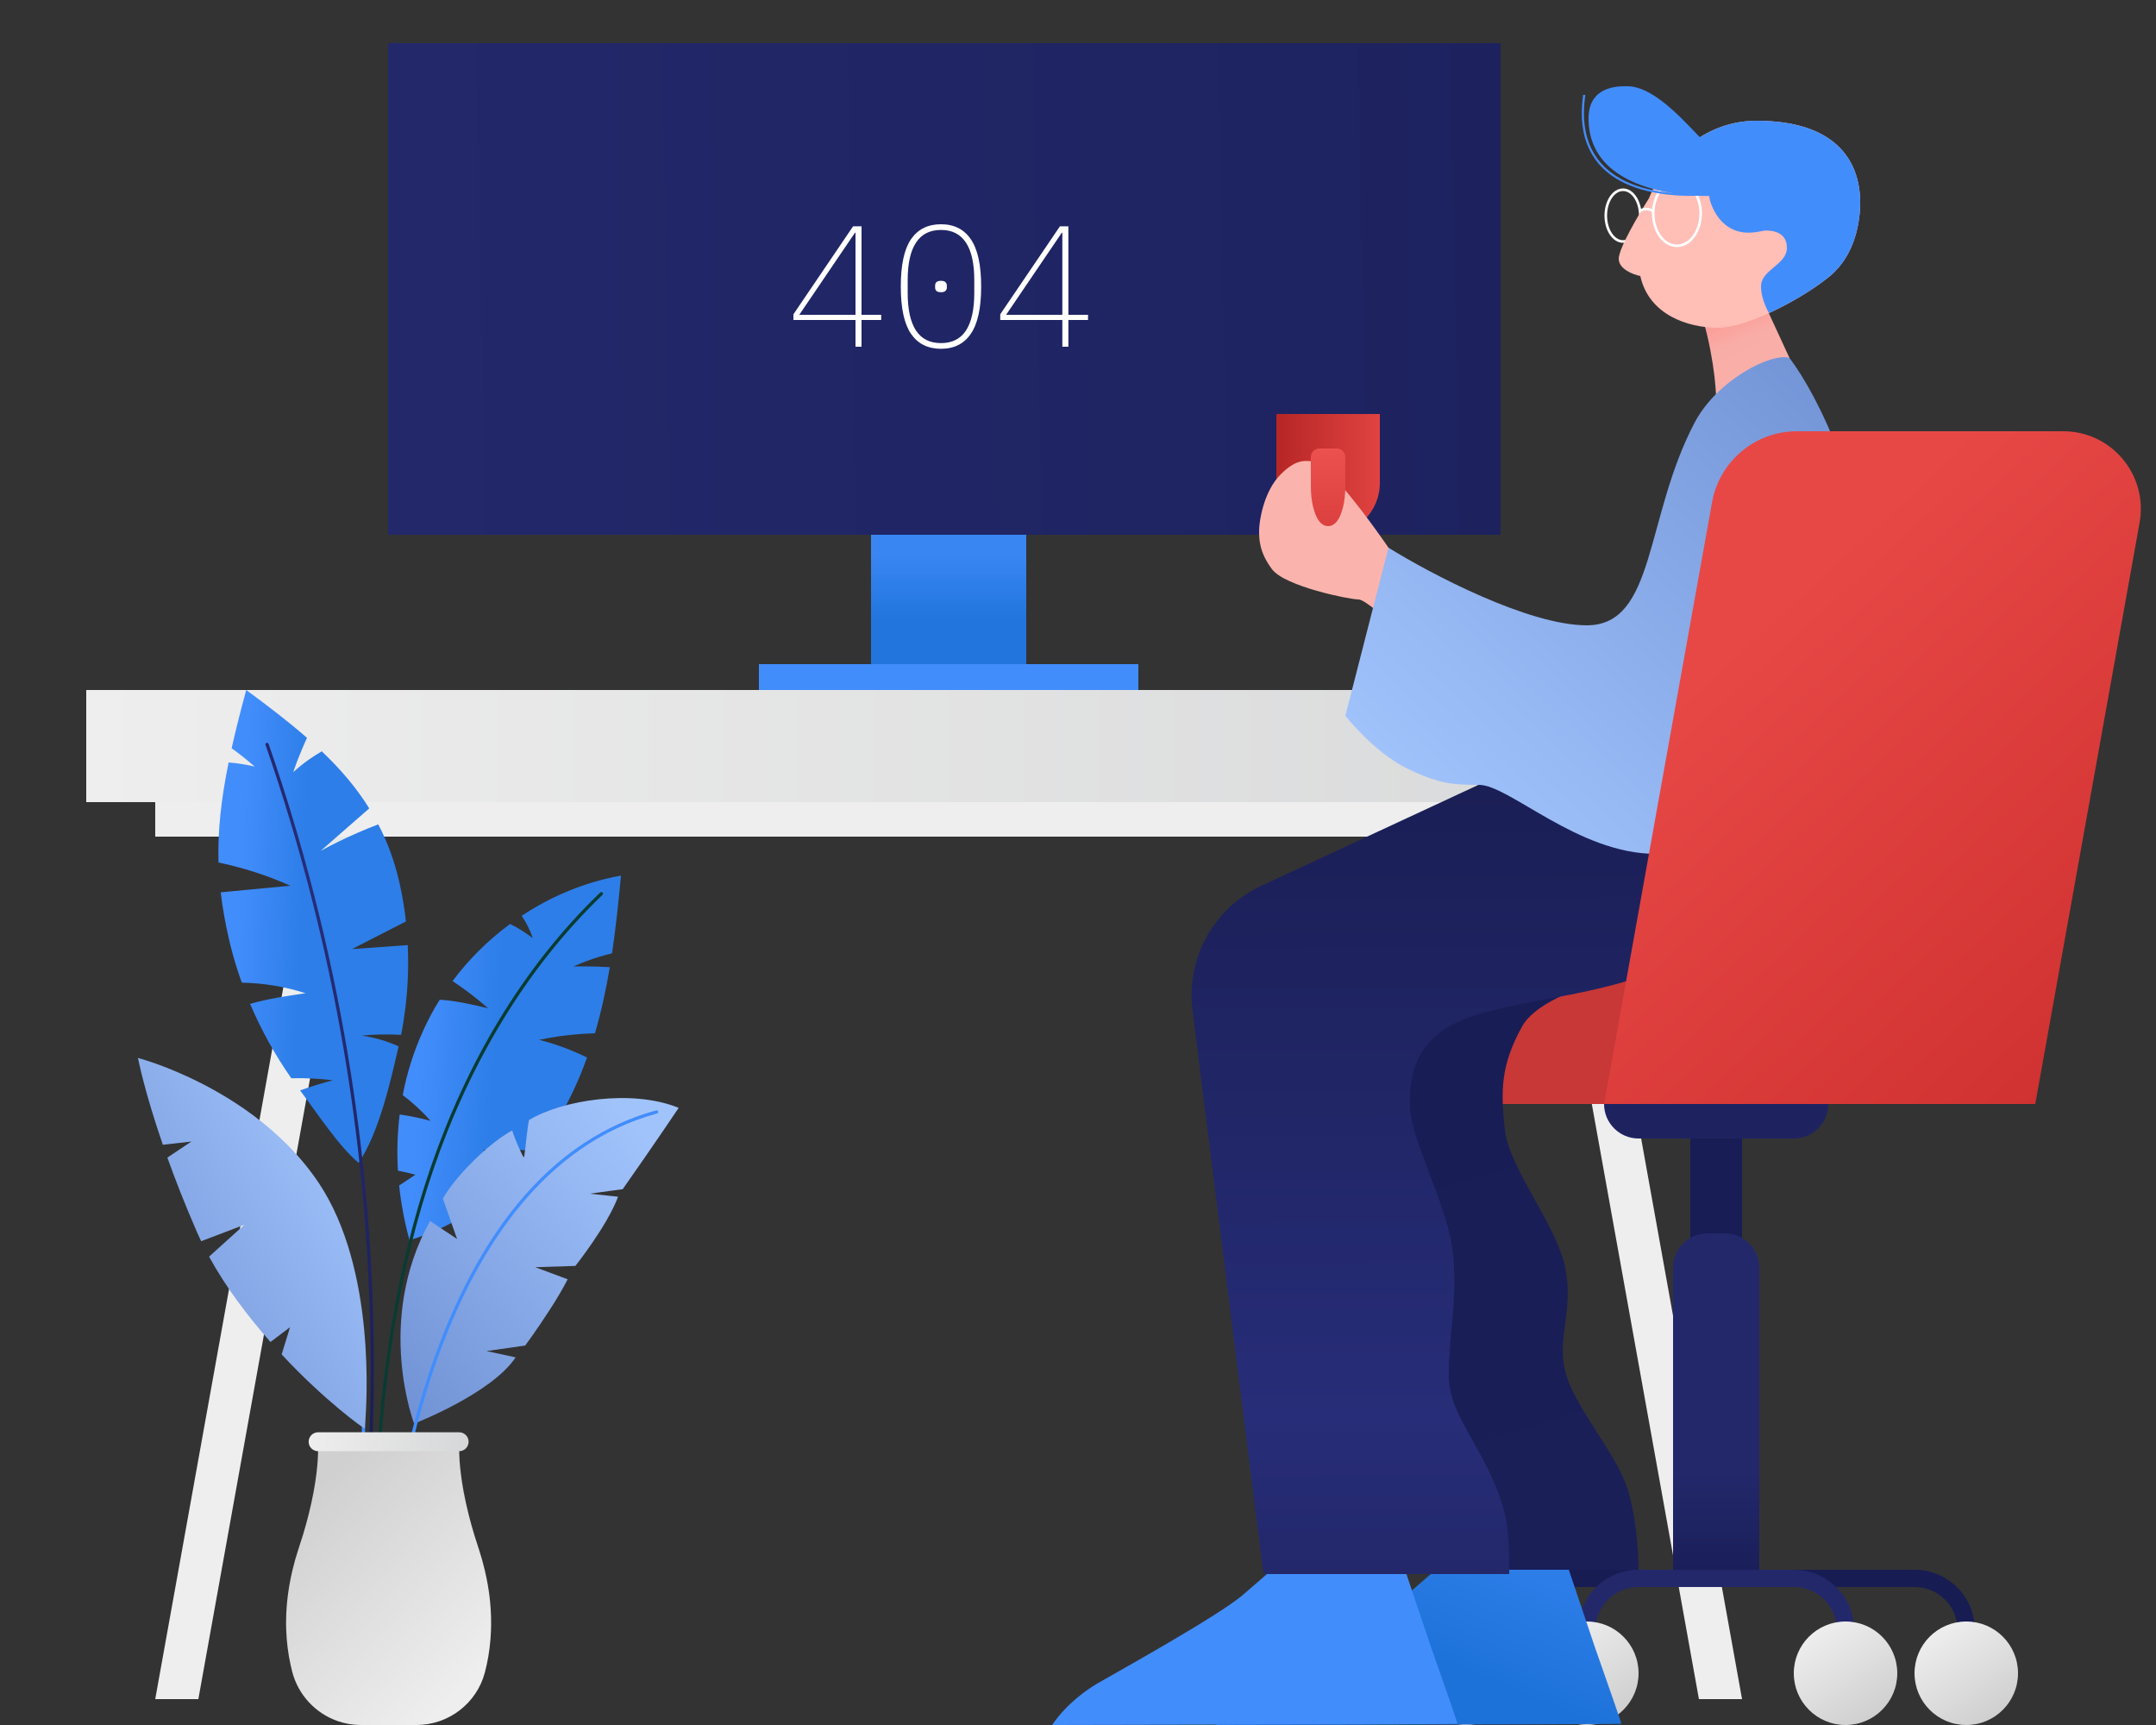 <!--
  - Copyright (c) 2024. Devtron Inc.
  -
  - Licensed under the Apache License, Version 2.0 (the "License");
  - you may not use this file except in compliance with the License.
  - You may obtain a copy of the License at
  -
  -     http://www.apache.org/licenses/LICENSE-2.0
  -
  - Unless required by applicable law or agreed to in writing, software
  - distributed under the License is distributed on an "AS IS" BASIS,
  - WITHOUT WARRANTIES OR CONDITIONS OF ANY KIND, either express or implied.
  - See the License for the specific language governing permissions and
  - limitations under the License.
  -->

<svg width="250" height="200" viewBox="0 0 250 200" fill="none" xmlns="http://www.w3.org/2000/svg">
<rect x="0" y="0" width="250" height="200" fill="#333333" stroke="none"/>
<rect x="10" y="80" width="200" height="13" fill="url(#paint0_linear_1869_837)"/>
<rect x="18" y="93" width="184" height="4" fill="url(#paint1_linear_1869_837)"/>
<path d="M36 97H41L23 197H18L36 97Z" fill="url(#paint2_linear_1869_837)"/>
<path d="M184 97H179L197 197H202L184 97Z" fill="url(#paint3_linear_1869_837)"/>
<rect x="101" y="62" width="18" height="15" fill="url(#paint4_linear_1869_837)"/>
<rect x="88" y="77" width="44" height="3" fill="#428DFC"/>
<rect width="129" height="57" transform="translate(45 5)" fill="url(#paint5_linear_1869_837)"/>
<path fill-rule="evenodd" clip-rule="evenodd" d="M109.112 40.44C107.592 40.44 106.432 39.86 105.632 38.7C104.845 37.54 104.452 35.713 104.452 33.22C104.452 30.727 104.845 28.9 105.632 27.74C106.432 26.58 107.592 26 109.112 26C110.632 26 111.785 26.58 112.572 27.74C113.372 28.9 113.772 30.727 113.772 33.22C113.772 35.713 113.372 37.54 112.572 38.7C111.785 39.86 110.632 40.44 109.112 40.44ZM109.112 39.78C110.405 39.78 111.372 39.293 112.012 38.32C112.652 37.333 112.972 35.887 112.972 33.98V32.46C112.972 30.553 112.652 29.113 112.012 28.14C111.372 27.153 110.405 26.66 109.112 26.66C107.819 26.66 106.852 27.153 106.212 28.14C105.572 29.113 105.252 30.553 105.252 32.46V33.98C105.252 35.887 105.572 37.333 106.212 38.32C106.852 39.293 107.819 39.78 109.112 39.78ZM109.112 33.88C108.859 33.88 108.679 33.827 108.572 33.72C108.479 33.613 108.432 33.487 108.432 33.34V33.1C108.432 32.953 108.479 32.827 108.572 32.72C108.679 32.613 108.859 32.56 109.112 32.56C109.365 32.56 109.539 32.613 109.632 32.72C109.739 32.827 109.792 32.953 109.792 33.1V33.34C109.792 33.487 109.739 33.613 109.632 33.72C109.539 33.827 109.365 33.88 109.112 33.88ZM123.184 40.2V37.1H115.984V36.44L122.904 26.24H123.884V36.5H126.164V37.1H123.884V40.2H123.184ZM116.664 36.5H123.184V26.98H123.124L116.664 36.5ZM99.2 37.1V40.2H99.9V37.1H102.18V36.5H99.9V26.24H98.92L92 36.44V37.1H99.2ZM99.2 36.5H92.68L99.14 26.98H99.2V36.5Z" fill="white"/>
<path d="M212 128H186C186 130.209 187.791 132 190 132H208C210.209 132 212 130.209 212 128Z" fill="#1E2360"/>
<rect width="6" height="13" transform="matrix(-1 0 0 1 202 132)" fill="#181D55"/>
<path d="M204 147C204 144.791 202.209 143 200 143H198C195.791 143 194 144.791 194 147V182H204V147Z" fill="url(#paint6_linear_1869_837)"/>
<path fill-rule="evenodd" clip-rule="evenodd" d="M229 189C229 185.134 225.866 182 222 182H176C172.134 182 169 185.134 169 189H171C171 186.239 173.239 184 176 184H222C224.761 184 227 186.239 227 189H229Z" fill="#171C53"/>
<path fill-rule="evenodd" clip-rule="evenodd" d="M215 189C215 185.134 211.866 182 208 182H190C186.134 182 183 185.134 183 189H185C185 186.239 187.239 184 190 184H208C210.761 184 213 186.239 213 189H215Z" fill="#23286B"/>
<circle cx="6" cy="6" r="6" transform="matrix(-1 0 0 1 234 188)" fill="url(#paint7_linear_1869_837)"/>
<circle cx="6" cy="6" r="6" transform="matrix(-1 0 0 1 220 188)" fill="url(#paint8_linear_1869_837)"/>
<circle cx="6" cy="6" r="6" transform="matrix(-1 0 0 1 190 188)" fill="url(#paint9_linear_1869_837)"/>
<circle cx="6" cy="6" r="6" transform="matrix(-1 0 0 1 176 188)" fill="url(#paint10_linear_1869_837)"/>
<rect width="26" height="15" transform="matrix(-1 0 0 1 189 113)" fill="#C73837"/>
<path d="M188 199.857C188 199.713 186.618 195.769 184.957 191.036L181.914 182H166.491L163.172 184.868C160.405 187.307 147.83 194.251 146.228 195.196C145.159 195.825 142.749 197.426 141 200C171.667 199.953 188 199.904 188 199.857Z" fill="url(#paint11_linear_1869_837)"/>
<path d="M169 199.857C169 199.713 167.618 195.769 165.957 191.036L162.914 182H147.491L144.172 184.868C141.405 187.307 128.83 194.251 127.228 195.196C126.159 195.825 123.749 197.426 122 200C152.667 199.953 169 199.904 169 199.857Z" fill="url(#paint12_linear_1869_837)"/>
<path d="M176.5 119C178.5 115.4 187 113.167 191 112.5L185 91.5L156.742 104.661C151.868 106.931 149.099 112.167 149.965 117.473L160.5 182H190C190 180 189.7 175.2 188.5 172C187 168 182.5 163 181.5 159C180.5 155 182.5 152 181.5 147C180.5 142 175 135.5 174.5 131C174 126.5 174 123.5 176.5 119Z" fill="url(#paint13_linear_1869_837)"/>
<path d="M146.267 102.694L186.5 84C189.5 88.5 196.4 99.1 200 105.5C198 113 183.5 115 178.5 116C170.854 117.529 163 118.5 163.5 128.5C163.7 132.495 168 140 168.5 145.5C169 151 168 154.5 168 159.5C168 164.5 172.5 168 174.5 175.5C175.031 177.492 175 181.5 175 182.5H146.5L138.276 117.138C137.516 111.098 140.746 105.259 146.267 102.694Z" fill="url(#paint14_linear_1869_837)"/>
<path d="M207.5 41.5L204.5 35C201.333 33.167 195.4 30.7 197 35.5C198.6 40.3 199 44.833 199 46.5L207.5 41.5Z" fill="url(#paint15_linear_1869_837)"/>
<ellipse cx="2" cy="3" rx="2" ry="3" transform="matrix(-1 0 0 1 190.2 22)" stroke="white" stroke-width="0.3"/>
<path d="M212.2 32.001C215.2 29.501 215.7 25.501 215.7 23.501C215.7 18.501 212.7 14.001 203.7 14.001C196.5 14.001 192.367 20.001 191.2 23.001C190.034 24.834 187.7 28.801 187.7 30.001C187.7 31.201 189.367 31.834 190.2 32.001C191.2 36.501 195.7 38.001 199.2 38.001C202.7 38.001 209.2 34.501 212.2 32.001Z" fill="#FFBEB6"/>
<ellipse cx="2.75" cy="3.75" rx="2.75" ry="3.75" transform="matrix(-1 0 0 1 197.2 21)" stroke="white" stroke-width="0.3"/>
<path fill-rule="evenodd" clip-rule="evenodd" d="M191.693 21.915C187.789 20.852 184.2 18.525 184.2 13.726C184.2 9.973 187.633 9.994 188.604 10.001C188.639 10.001 188.672 10.001 188.7 10.001C191.465 10.001 194.521 13.202 196.685 15.469C196.831 15.622 196.974 15.771 197.111 15.914C198.913 14.779 201.108 14.001 203.7 14.001C212.7 14.001 215.7 18.501 215.7 23.501C215.7 25.501 215.2 29.501 212.2 32.001C210.543 33.383 207.816 35.069 205.118 36.302C204.664 35.468 204.2 34.316 204.2 33.226C204.2 32.226 204.95 31.601 205.7 30.976C206.45 30.351 207.2 29.726 207.2 28.726C207.2 26.726 205.2 26.726 204.7 26.726C204.615 26.726 204.472 26.755 204.283 26.793C203.363 26.98 201.36 27.386 199.7 25.726C198.7 24.726 198.2 23.226 198.2 22.726C196.357 22.726 193.971 22.536 191.692 21.915C191.692 21.915 191.693 21.915 191.693 21.915Z" fill="#428DFC"/>
<path d="M198.2 22.5C191.7 23 182.2 21.5 183.7 11" stroke="#428DFC" stroke-width="0.25"/>
<path d="M191.7 24.5C191.534 24.333 190.72 24 190.12 24.5" stroke="white" stroke-width="0.3"/>
<path d="M160 48H148V56C148 59.314 150.686 62 154 62C157.314 62 160 59.314 160 56V48Z" fill="url(#paint16_linear_1869_837)"/>
<path d="M157.5 69.5C158.3 69.5 160.833 71.833 162 73C163.833 73.167 166.6 72.1 163 66.5C158.5 59.5 153.5 53.5 152.5 53.5C151.5 53.5 150.5 53 148.5 55C146.5 57 146 60.5 146 61.5C146 62.5 146 64 147.5 66C149 68 156.5 69.5 157.5 69.5Z" fill="#FBB4AD"/>
<path d="M156 53C156 52.448 155.552 52 155 52H153C152.448 52 152 52.448 152 53V55.782C152 56.594 152.004 57.408 152.146 58.207C152.356 59.385 152.853 61 154 61C155.147 61 155.644 59.385 155.854 58.207C155.996 57.408 156 56.594 156 55.782V53Z" fill="url(#paint17_linear_1869_837)"/>
<path d="M217 73C217 57.8 210.667 45.667 207.5 41.5C205.5 40.833 199.132 44 196.5 49C190.71 60 192 72.5 184 72.5C177.2 72.5 165.833 66.5 161 63.5L156 83C157.667 85 160.5 88 164 89.5C166.907 90.746 168 91 171.5 91C175 91 183 99 192 99C208.008 99 217 92 217 73Z" fill="url(#paint18_linear_1869_837)"/>
<path d="M248.099 60.59C249.09 55.071 244.848 50 239.241 50H208.365C203.524 50 199.378 53.468 198.522 58.233L186 128H236L248.099 60.59Z" fill="url(#paint19_linear_1869_837)"/>
<path d="M69.421 110.954C68.426 111.257 67.45 111.623 66.504 112.053C67.409 112.038 68.314 112.042 69.216 112.068C69.717 112.083 70.21 112.106 70.712 112.136C70.274 114.735 69.724 117.301 68.984 119.807C68.441 119.818 67.899 119.84 67.36 119.882C65.733 119.99 64.114 120.222 62.52 120.562C63.983 120.932 65.415 121.419 66.796 122.021C67.226 122.208 67.648 122.406 68.071 122.612C67.615 123.887 67.102 125.148 66.519 126.389C65.965 127.571 65.344 128.742 64.652 129.875C63.904 131.11 63.074 132.306 62.173 133.455C60.127 133.275 58.07 133.223 56.02 133.309C57.509 133.963 58.945 134.745 60.299 135.639C56.858 139.327 52.542 142.27 47.485 143.792C46.909 141.694 46.505 139.574 46.284 137.449C46.913 137.034 47.541 136.619 48.169 136.196C47.5 136.017 46.823 135.856 46.142 135.732C46.015 133.548 46.079 131.368 46.344 129.213C47.552 129.389 48.753 129.636 49.931 129.954C48.959 128.854 47.874 127.856 46.7 126.969V126.965C47.178 124.445 47.949 121.976 49.019 119.608C49.306 118.965 49.617 118.333 49.95 117.701C50.275 117.095 50.619 116.493 50.99 115.909C51.173 115.921 51.356 115.936 51.543 115.954C53.245 116.111 54.932 116.508 56.604 116.908C55.455 115.898 54.251 114.956 52.987 114.092C52.819 113.976 52.646 113.86 52.474 113.748C54.33 111.26 56.589 109.013 59.147 107.124C59.659 107.374 60.157 107.655 60.636 107.965C61.028 108.216 61.41 108.489 61.78 108.777C61.619 108.291 61.421 107.819 61.189 107.359C60.987 106.952 60.748 106.559 60.49 106.181C63.916 103.911 67.817 102.269 72.009 101.517C71.725 104.547 71.411 107.558 70.97 110.524C70.446 110.658 69.93 110.797 69.421 110.954Z" fill="url(#paint20_linear_1869_837)"/>
<path d="M69.602 103.48C60.472 112.25 54.018 123.47 49.941 135.346C45.864 147.218 44.09 159.75 43.502 172.254C43.497 172.357 43.577 172.444 43.68 172.449C43.783 172.454 43.87 172.374 43.875 172.271C44.462 159.791 46.233 147.294 50.295 135.467C54.356 123.638 60.783 112.47 69.861 103.75C69.936 103.679 69.938 103.56 69.867 103.486C69.795 103.411 69.677 103.409 69.602 103.48Z" fill="#093B31"/>
<path d="M47.279 113.624C47.182 115.756 46.924 117.892 46.509 119.986C44.983 119.893 43.449 119.923 41.931 120.069C43.412 120.274 44.863 120.701 46.221 121.318C45.237 125.604 43.939 131.304 41.59 134.827C39.268 132.901 36.732 128.981 34.794 126.419C36.051 125.982 37.315 125.589 38.594 125.245C36.997 125.054 35.389 124.976 33.777 125.013C31.907 122.343 30.288 119.429 29.001 116.388C31.092 115.79 33.272 115.472 35.434 115.158C33.048 114.387 30.549 113.976 28.04 113.931C27.531 112.525 27.097 111.107 26.738 109.675C26.678 109.435 26.622 109.196 26.566 108.953C26.121 107.034 25.796 105.228 25.594 103.458C26.027 103.417 26.461 103.376 26.895 103.335C29.151 103.122 31.413 102.905 33.669 102.692C31.2 101.592 28.619 100.736 25.979 100.141C25.766 100.092 25.549 100.047 25.335 100.003V99.999C25.235 96.404 25.62 92.754 26.51 88.404C27.015 88.438 27.52 88.498 28.021 88.58C28.526 88.655 29.035 88.756 29.528 88.876C29.079 88.483 28.619 88.101 28.148 87.727C27.729 87.394 27.299 87.065 26.861 86.751C27.322 84.683 27.886 82.454 28.552 80C31.14 81.9 33.497 83.71 35.599 85.547C35.382 86.014 35.176 86.486 34.978 86.961C34.619 87.806 34.289 88.662 33.994 89.53C34.559 89.018 35.154 88.539 35.778 88.094C36.276 87.746 36.784 87.417 37.312 87.11C39.481 89.175 41.325 91.325 42.817 93.727C42.29 94.183 41.77 94.647 41.242 95.103C39.892 96.285 38.542 97.459 37.192 98.645C38.58 97.889 39.997 97.197 41.444 96.565C42.241 96.218 43.049 95.888 43.864 95.578C44.942 97.646 45.772 99.905 46.344 102.452C46.662 103.877 46.909 105.344 47.07 106.836C46.456 107.15 45.843 107.464 45.226 107.778C43.756 108.534 42.29 109.289 40.82 110.037C42.638 109.91 44.459 109.776 46.277 109.648C46.613 109.626 46.946 109.6 47.279 109.577C47.343 110.92 47.343 112.27 47.279 113.624Z" fill="url(#paint21_linear_1869_837)"/>
<path d="M30.792 86.371C38.858 109.58 42.98 134.101 42.98 158.622C42.98 163.073 42.844 167.524 42.571 171.967C42.565 172.07 42.643 172.159 42.747 172.165C42.849 172.172 42.938 172.093 42.944 171.99C43.218 167.539 43.354 163.081 43.354 158.622C43.354 134.059 39.224 109.497 31.145 86.248C31.112 86.151 31.005 86.099 30.907 86.133C30.81 86.167 30.758 86.273 30.792 86.371Z" fill="url(#paint22_linear_1869_837)"/>
<path d="M70.596 138.093L68.385 138.399L70.315 138.605L71.669 138.751C70.401 142.147 66.717 146.774 66.717 146.774L66.16 146.789L62.06 146.923L65.483 148.195L65.819 148.322C65.273 149.41 64.533 150.645 63.785 151.8C62.345 154.048 60.901 156.004 60.901 156.004L56.413 156.644L59.79 157.377C56.974 161.603 48.02 165.056 48.02 165.056C48.02 165.056 43.446 153.158 49.864 141.567L53.002 143.651L51.356 138.987C51.827 138.104 52.609 137.06 53.537 136.021C55.351 133.982 57.718 131.94 59.394 131.072C59.465 131.304 59.558 131.574 59.667 131.854C60.074 132.916 60.654 134.147 60.733 134.18C60.819 134.222 60.957 132.595 61.14 131.151C61.2 130.68 61.264 130.231 61.335 129.864C65.097 127.575 73.236 126.218 78.697 128.447C78.697 128.447 75.634 133.006 72.204 137.876L70.596 138.093Z" fill="url(#paint23_linear_1869_837)"/>
<path d="M45.248 183.091C45.248 183.091 45.259 182.912 45.288 182.571C45.501 180.012 46.668 168.408 51.069 156.565C53.27 150.643 56.278 144.663 60.372 139.722C64.467 134.782 69.643 130.882 76.192 129.102C76.291 129.075 76.35 128.972 76.323 128.873C76.296 128.773 76.193 128.714 76.094 128.742C69.015 130.665 63.522 135.036 59.273 140.494C46.529 156.873 44.88 183.053 44.875 183.068C44.868 183.171 44.946 183.26 45.05 183.266C45.153 183.273 45.242 183.194 45.248 183.091Z" fill="#428DFC"/>
<path d="M41.586 161.392C41.841 162.71 41.968 164.05 41.968 165.391C41.968 167.698 41.593 170.004 40.852 172.191C40.819 172.289 40.872 172.395 40.97 172.428C41.067 172.462 41.173 172.409 41.207 172.311C41.961 170.085 42.342 167.739 42.342 165.391C42.342 164.027 42.213 162.662 41.954 161.321C41.934 161.22 41.836 161.153 41.734 161.173C41.633 161.192 41.567 161.29 41.586 161.392Z" fill="#428DFC"/>
<path d="M42.29 165.602C42.275 165.729 37.543 162.307 32.659 157.033L33.437 154.512L33.627 153.876L33.209 154.198L31.361 155.593C30.037 154.086 28.713 152.466 27.471 150.757C26.297 149.141 25.197 147.443 24.243 145.697L25.246 144.791L26.457 143.699L28.346 141.994L25.99 142.895L24.344 143.52L23.323 143.909C23.166 143.565 23.002 143.224 22.852 142.88C21.457 139.675 20.316 136.765 19.407 134.214L19.942 133.855L20.81 133.275L22.198 132.352L20.455 132.55L19.535 132.655L18.884 132.729C16.774 126.614 16.045 122.9 16 122.672V122.661C16 122.661 18.349 123.27 21.618 124.767C26.226 126.876 32.67 130.747 36.96 137.15C43.599 147.095 42.566 162.838 42.29 165.602Z" fill="url(#paint24_linear_1869_837)"/>
<path d="M56.873 190.051C56.761 191.465 56.529 192.74 56.233 193.874C55.295 197.494 52.007 200 48.289 200H41.841C40.906 200 40.001 199.843 39.156 199.547C36.601 198.657 34.574 196.533 33.871 193.78C33.803 193.522 33.744 193.253 33.684 192.98C33.422 191.775 33.239 190.429 33.186 188.955C33.134 187.366 33.235 185.626 33.564 183.741C33.658 183.191 33.774 182.631 33.912 182.055C34.092 181.28 34.316 180.48 34.585 179.661L34.664 179.421C34.828 178.924 34.982 178.442 35.127 177.974C35.382 177.128 35.603 176.332 35.79 175.584C36.261 173.71 36.534 172.143 36.687 170.894C36.975 168.582 36.859 167.378 36.859 167.378H53.271C53.271 167.378 53.204 168.066 53.294 169.402C53.32 169.828 53.368 170.329 53.44 170.894C53.593 172.143 53.866 173.71 54.337 175.584C54.524 176.332 54.741 177.128 54.999 177.974C55.145 178.442 55.295 178.924 55.463 179.421C55.489 179.504 55.515 179.582 55.541 179.661C55.807 180.48 56.028 181.28 56.211 182.055C56.346 182.627 56.462 183.188 56.559 183.741C56.727 184.695 56.832 185.615 56.892 186.498C56.978 187.766 56.963 188.951 56.873 190.051Z" fill="url(#paint25_linear_1869_837)"/>
<path d="M35.79 167.158C35.79 166.552 36.279 166.062 36.885 166.062H53.241C53.847 166.062 54.337 166.552 54.337 167.158C54.337 167.763 53.847 168.253 53.241 168.253H36.885C36.279 168.253 35.79 167.763 35.79 167.158Z" fill="url(#paint26_linear_1869_837)"/>
<path d="M56.233 193.874C56.529 192.74 56.761 191.465 56.873 190.051C56.963 188.951 56.978 187.766 56.892 186.498C56.832 185.615 56.727 184.695 56.559 183.741C56.462 183.188 56.346 182.627 56.211 182.055C56.028 181.28 55.807 180.48 55.541 179.661C55.515 179.582 55.489 179.504 55.463 179.421C55.295 178.924 55.145 178.442 54.999 177.974C54.741 177.128 54.524 176.332 54.337 175.584C53.866 173.71 53.593 172.143 53.44 170.894C53.368 170.329 53.32 169.828 53.294 169.402H53.297C53.324 169.828 53.372 170.329 53.443 170.894C53.597 172.143 53.87 173.71 54.341 175.584C54.528 176.332 54.745 177.128 55.003 177.974C55.149 178.442 55.298 178.924 55.467 179.421C55.493 179.504 55.519 179.582 55.545 179.661C55.811 180.48 56.032 181.28 56.215 182.055C56.349 182.627 56.465 183.188 56.563 183.741C56.731 184.695 56.836 185.615 56.895 186.498C56.978 187.766 56.963 188.951 56.873 190.051C56.761 191.465 56.529 192.74 56.233 193.874Z" fill="#E2E3C3"/>
<defs>
<linearGradient id="paint0_linear_1869_837" x1="10" y1="87" x2="210" y2="87" gradientUnits="userSpaceOnUse">
<stop stop-color="#EEEEEE"/>
<stop offset="1" stop-color="#D6D7D8"/>
</linearGradient>
<linearGradient id="paint1_linear_1869_837" x1="202" y1="95.4" x2="18" y2="95.4" gradientUnits="userSpaceOnUse">
<stop stop-color="#E9EBED"/>
<stop offset="0.102" stop-color="#EEEEEE"/>
</linearGradient>
<linearGradient id="paint2_linear_1869_837" x1="33.333" y1="97" x2="33.333" y2="197" gradientUnits="userSpaceOnUse">
<stop stop-color="#E5E9EC"/>
<stop offset="0.22" stop-color="#EEEEEE"/>
</linearGradient>
<linearGradient id="paint3_linear_1869_837" x1="186.667" y1="97" x2="186.667" y2="197" gradientUnits="userSpaceOnUse">
<stop stop-color="#E5E9EC"/>
<stop offset="0.22" stop-color="#EEEEEE"/>
</linearGradient>
<linearGradient id="paint4_linear_1869_837" x1="110" y1="62" x2="110" y2="77" gradientUnits="userSpaceOnUse">
<stop offset="0.158" stop-color="#3986F3"/>
<stop offset="0.657" stop-color="#2175DD"/>
</linearGradient>
<linearGradient id="paint5_linear_1869_837" x1="-1.04326e-06" y1="29.364" x2="129.066" y2="27.097" gradientUnits="userSpaceOnUse">
<stop stop-color="#23286B"/>
<stop offset="1" stop-color="#1D225F"/>
</linearGradient>
<linearGradient id="paint6_linear_1869_837" x1="199" y1="143" x2="199" y2="182" gradientUnits="userSpaceOnUse">
<stop offset="0.707" stop-color="#23286B"/>
<stop offset="1" stop-color="#1A1F5A"/>
</linearGradient>
<linearGradient id="paint7_linear_1869_837" x1="12" y1="-4.6851e-07" x2="2.747" y2="13.837" gradientUnits="userSpaceOnUse">
<stop offset="0.133" stop-color="#EEEEEE"/>
<stop offset="0.847" stop-color="#D0D0D0"/>
</linearGradient>
<linearGradient id="paint8_linear_1869_837" x1="12" y1="-4.6851e-07" x2="2.747" y2="13.837" gradientUnits="userSpaceOnUse">
<stop offset="0.133" stop-color="#EEEEEE"/>
<stop offset="0.847" stop-color="#D0D0D0"/>
</linearGradient>
<linearGradient id="paint9_linear_1869_837" x1="12" y1="-4.6851e-07" x2="2.747" y2="13.837" gradientUnits="userSpaceOnUse">
<stop offset="0.133" stop-color="#EEEEEE"/>
<stop offset="0.847" stop-color="#D0D0D0"/>
</linearGradient>
<linearGradient id="paint10_linear_1869_837" x1="12" y1="-4.6851e-07" x2="2.747" y2="13.837" gradientUnits="userSpaceOnUse">
<stop offset="0.133" stop-color="#EEEEEE"/>
<stop offset="0.847" stop-color="#D0D0D0"/>
</linearGradient>
<linearGradient id="paint11_linear_1869_837" x1="184.533" y1="182.34" x2="172.175" y2="212.693" gradientUnits="userSpaceOnUse">
<stop offset="0.091" stop-color="#2C7DE7"/>
<stop offset="0.492" stop-color="#1D72D9"/>
</linearGradient>
<linearGradient id="paint12_linear_1869_837" x1="165.533" y1="182.34" x2="153.175" y2="212.693" gradientUnits="userSpaceOnUse">
<stop offset="0.075" stop-color="#428DFC"/>
<stop offset="1" stop-color="#428DFC"/>
</linearGradient>
<linearGradient id="paint13_linear_1869_837" x1="167.621" y1="91.5" x2="192.938" y2="176.217" gradientUnits="userSpaceOnUse">
<stop offset="0.332" stop-color="#181D55"/>
<stop offset="1" stop-color="#1A1F58"/>
</linearGradient>
<linearGradient id="paint14_linear_1869_837" x1="174" y1="84" x2="174.185" y2="182.5" gradientUnits="userSpaceOnUse">
<stop stop-color="#191D52"/>
<stop offset="0.815" stop-color="#272D78"/>
<stop offset="1" stop-color="#23286B"/>
</linearGradient>
<linearGradient id="paint15_linear_1869_837" x1="201" y1="37.5" x2="203.5" y2="43.5" gradientUnits="userSpaceOnUse">
<stop stop-color="#FBA19B"/>
<stop offset="0.349" stop-color="#F9ADA7"/>
<stop offset="1" stop-color="#F9AFA9"/>
</linearGradient>
<linearGradient id="paint16_linear_1869_837" x1="160" y1="50.5" x2="148" y2="50.5" gradientUnits="userSpaceOnUse">
<stop stop-color="#E04341"/>
<stop offset="1" stop-color="#B62625"/>
</linearGradient>
<linearGradient id="paint17_linear_1869_837" x1="154" y1="52" x2="154" y2="61" gradientUnits="userSpaceOnUse">
<stop stop-color="#ED514F"/>
<stop offset="1" stop-color="#DC403E"/>
</linearGradient>
<linearGradient id="paint18_linear_1869_837" x1="212.5" y1="42.5" x2="165" y2="93.5" gradientUnits="userSpaceOnUse">
<stop stop-color="#7294D6"/>
<stop offset="1" stop-color="#A1C3FC"/>
</linearGradient>
<linearGradient id="paint19_linear_1869_837" x1="193.5" y1="81.479" x2="236.5" y2="128" gradientUnits="userSpaceOnUse">
<stop stop-color="#E74846"/>
<stop offset="1" stop-color="#D03231"/>
</linearGradient>
<linearGradient id="paint20_linear_1869_837" x1="62.299" y1="122.531" x2="46.161" y2="121.383" gradientUnits="userSpaceOnUse">
<stop offset="0.297" stop-color="#2D7EE8"/>
<stop offset="0.829" stop-color="#428DFC"/>
</linearGradient>
<linearGradient id="paint21_linear_1869_837" x1="39.086" y1="107.253" x2="25.35" y2="106.614" gradientUnits="userSpaceOnUse">
<stop offset="0.297" stop-color="#2D7EE8"/>
<stop offset="0.829" stop-color="#428DFC"/>
</linearGradient>
<linearGradient id="paint22_linear_1869_837" x1="36.068" y1="172.166" x2="35.373" y2="86.128" gradientUnits="userSpaceOnUse">
<stop stop-color="#191D52"/>
<stop offset="0.815" stop-color="#272D78"/>
<stop offset="1" stop-color="#23286B"/>
</linearGradient>
<linearGradient id="paint23_linear_1869_837" x1="48.819" y1="164.342" x2="79.713" y2="137.582" gradientUnits="userSpaceOnUse">
<stop stop-color="#7294D6"/>
<stop offset="1" stop-color="#A1C3FC"/>
</linearGradient>
<linearGradient id="paint24_linear_1869_837" x1="17.956" y1="164.794" x2="49.895" y2="144.804" gradientUnits="userSpaceOnUse">
<stop stop-color="#7294D6"/>
<stop offset="1" stop-color="#A1C3FC"/>
</linearGradient>
<linearGradient id="paint25_linear_1869_837" x1="56.949" y1="200" x2="29.83" y2="170.446" gradientUnits="userSpaceOnUse">
<stop offset="0.133" stop-color="#EEEEEE"/>
<stop offset="0.847" stop-color="#D0D0D0"/>
</linearGradient>
<linearGradient id="paint26_linear_1869_837" x1="35.79" y1="167.073" x2="54.337" y2="167.073" gradientUnits="userSpaceOnUse">
<stop stop-color="#EEEEEE"/>
<stop offset="1" stop-color="#D6D7D8"/>
</linearGradient>
</defs>
</svg>
